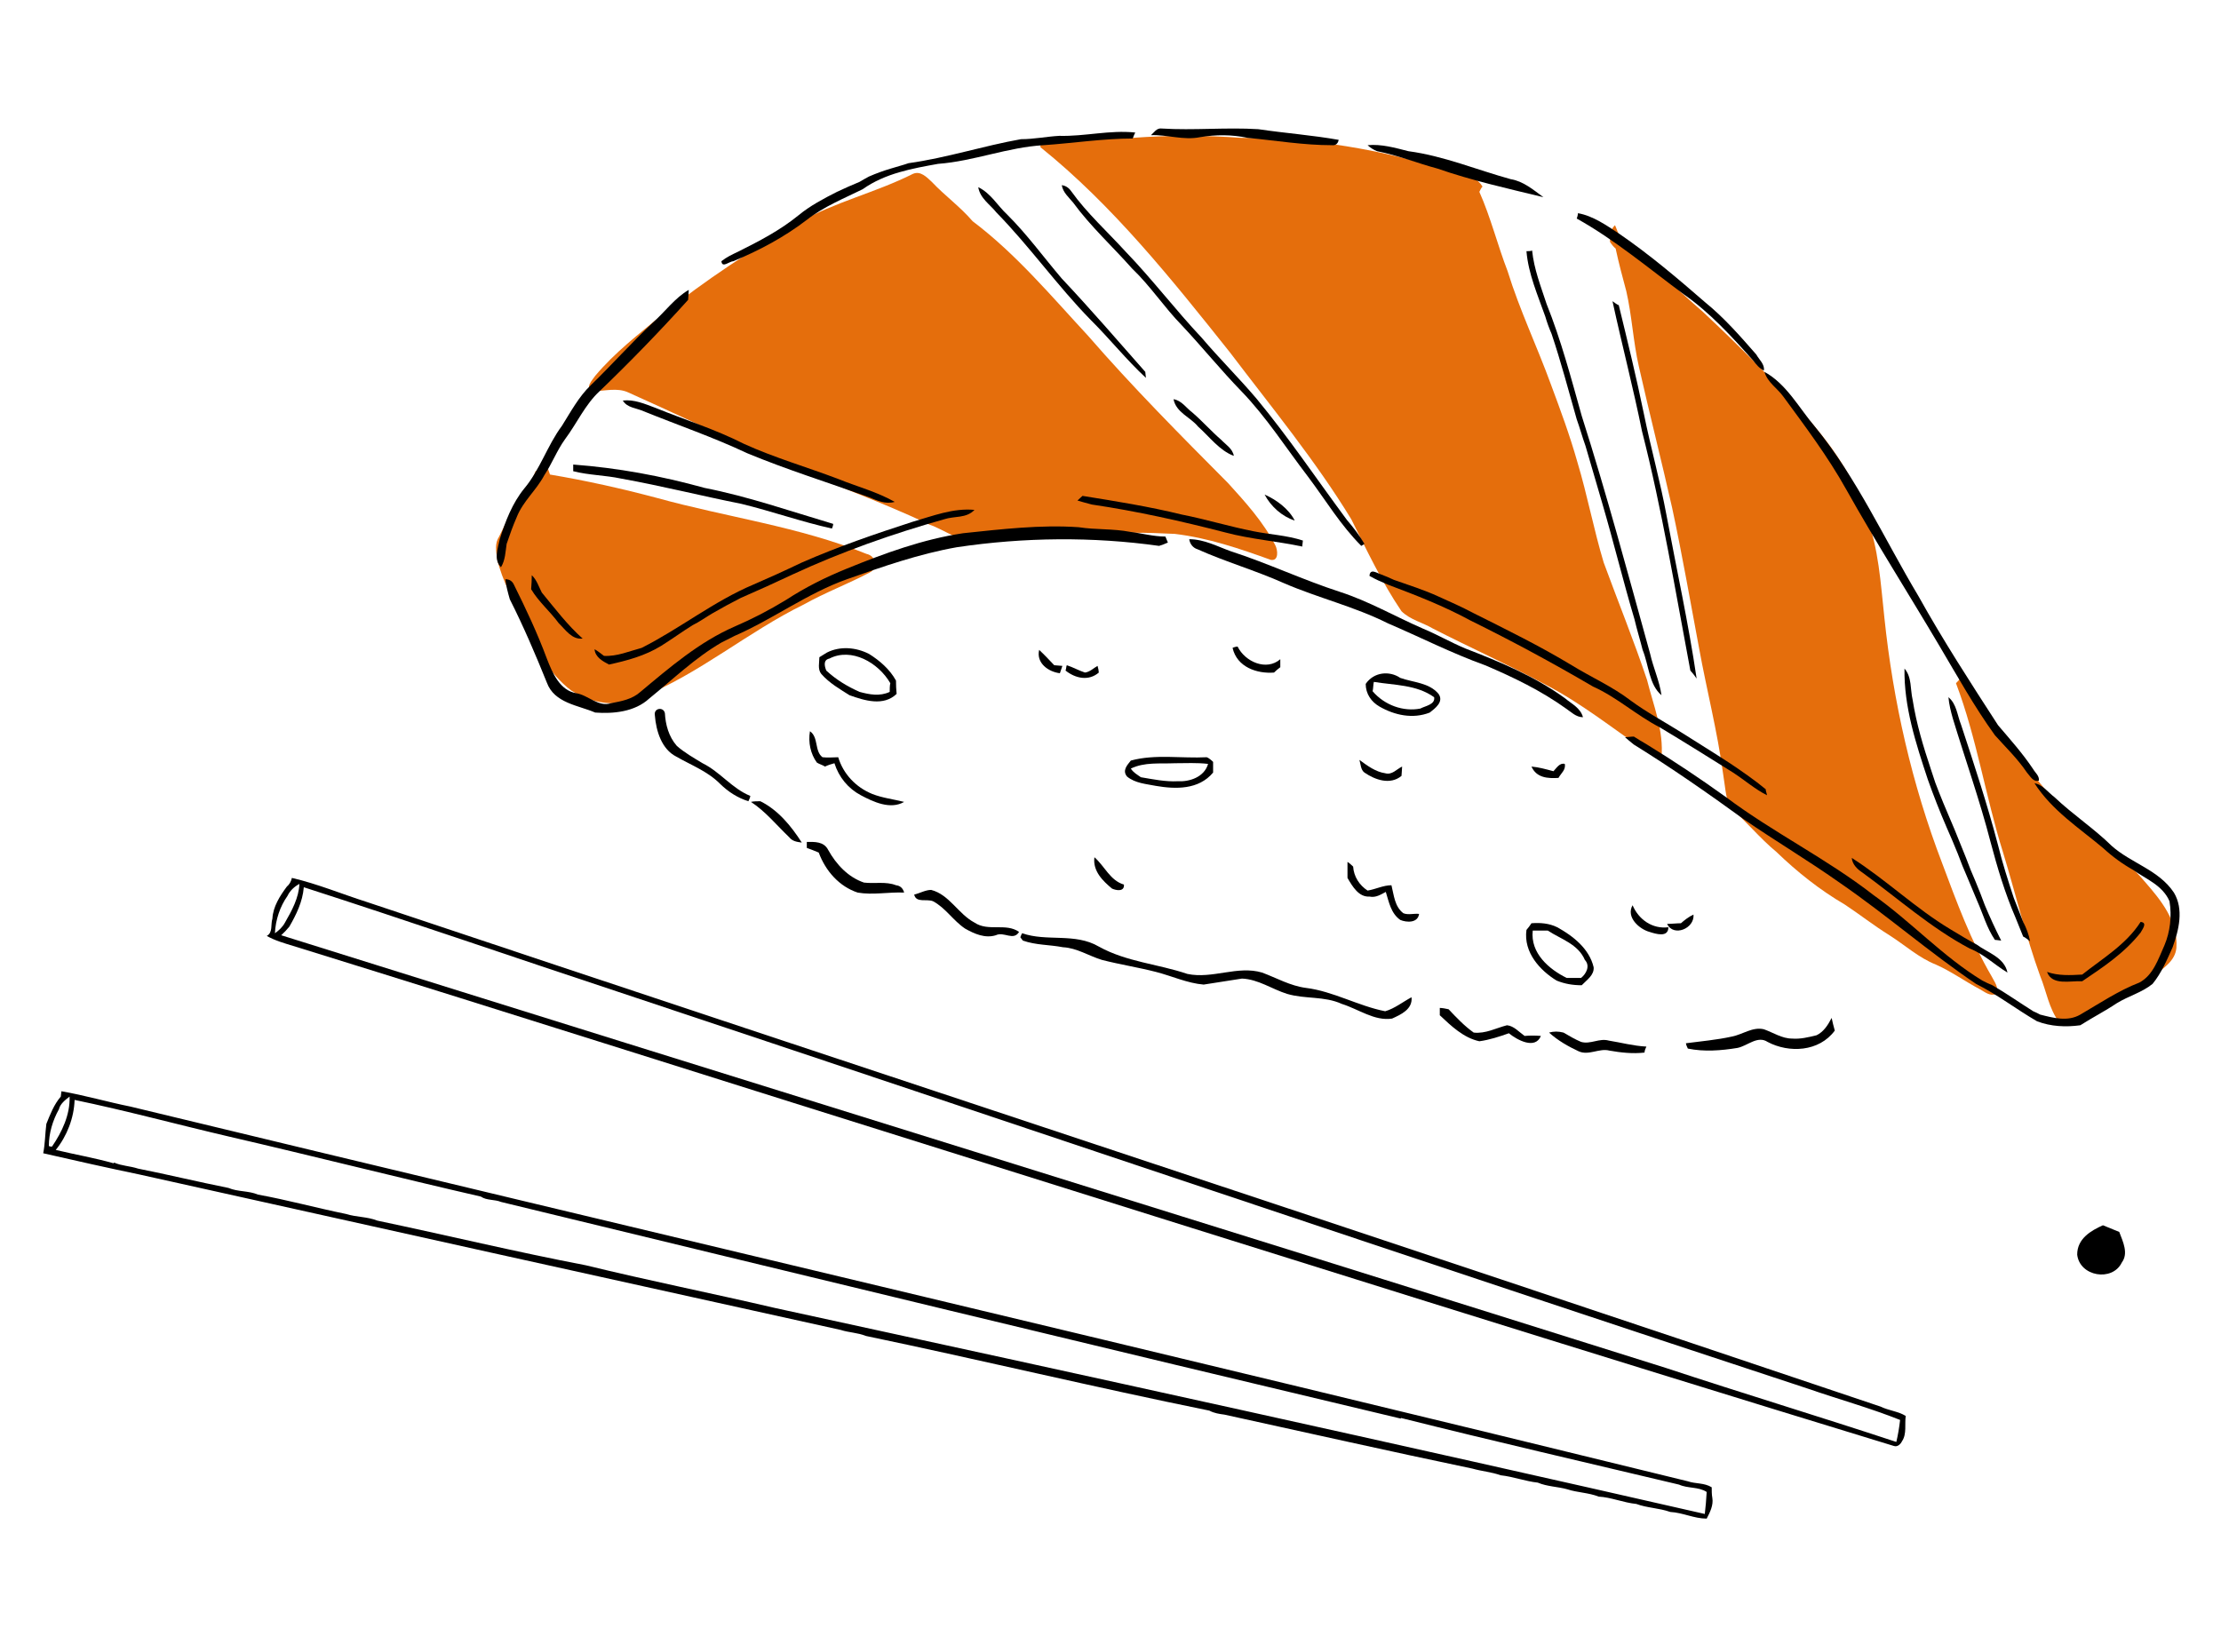 <svg width="242" height="180" viewBox="0 0 242 180" fill="none" xmlns="http://www.w3.org/2000/svg">
<path d="M226.33 136.736C226.33 134.992 227.835 134.12 229.135 133.539C229.728 133.781 230.321 134.024 230.914 134.266C231.324 135.356 231.94 136.591 231.188 137.608C230.161 139.716 226.603 139.134 226.33 136.736Z" fill="black"/>
<path d="M123.422 15.024C127.39 14.734 131.336 14.734 135.259 15.024C142.922 15.024 150.586 16.26 157.907 18.657C158.044 18.512 158.249 18.221 158.386 18.076C158.705 18.415 159.024 18.754 159.344 19.093C160.165 19.093 161.054 19.529 161.533 20.329C161.396 20.474 161.26 20.765 161.191 20.91C162.423 23.671 163.175 26.723 164.27 29.557C165.57 33.772 167.486 37.768 168.991 41.91C170.018 44.671 171.044 47.432 171.865 50.339C172.96 53.972 173.644 57.678 174.739 61.311C176.313 65.598 178.023 69.813 179.46 74.1C180.144 76.861 181.307 79.623 181.034 82.602C180.281 82.529 179.597 82.093 179.049 81.657C175.56 79.259 172.276 76.643 168.512 74.681C164.475 72.501 160.233 70.612 156.128 68.505C155.033 67.851 153.665 67.56 152.707 66.616C150.586 63.491 148.943 60.003 147.233 56.588C143.333 50.194 138.543 44.38 134.027 38.422C127.664 30.429 121.232 22.363 113.364 16.042C113.364 15.824 113.364 15.315 113.432 15.097C114.322 15.606 115.416 15.533 116.443 15.388C118.769 14.952 121.095 15.17 123.422 15.024Z" fill="#E56E0C"/>
<path d="M99.474 18.948C100.295 18.585 100.979 19.312 101.526 19.82C102.963 21.346 104.605 22.509 105.974 24.107C110.695 27.668 114.527 32.246 118.564 36.606C123.422 42.201 128.622 47.432 133.822 52.664C135.669 54.699 137.654 56.879 138.954 59.422C139.227 59.931 139.364 61.166 138.475 61.021C135.054 59.785 131.633 58.623 128.006 58.187C124.995 58.041 121.985 57.969 118.974 58.259C114.732 58.623 110.558 58.187 106.385 58.841C104.537 59.131 102.963 57.751 101.253 57.169C95.642 54.481 89.758 52.519 84.079 49.903C78.81 47.578 73.678 45.107 68.478 42.782C67.247 42.201 65.878 42.637 64.578 42.637C63.689 42.273 64.51 41.474 64.852 40.965C66.973 38.422 69.641 36.388 72.173 34.28C76.894 30.502 81.889 27.232 87.021 24.253C90.989 22 95.437 20.983 99.474 18.948Z" fill="#E56E0C"/>
<path d="M175.423 26.36C175.423 25.706 175.423 25.052 175.97 24.543C176.313 25.27 176.449 26.142 177.134 26.578C180.076 28.831 182.676 31.519 185.55 33.99C189.587 37.768 193.555 41.765 197.318 45.979C199.85 48.958 202.176 52.301 203.34 56.225C204.708 59.713 204.913 63.564 205.324 67.342C206.282 76.498 208.334 85.508 211.619 94.083C213.192 98.297 214.766 102.584 217.024 106.436C217.298 107.017 217.845 107.598 217.503 108.325C216.819 108.615 216.271 108.107 215.724 107.816C214.082 106.944 212.577 105.854 210.934 105.128C209.087 104.401 207.582 103.02 205.871 101.93C204.229 100.913 202.655 99.678 201.013 98.588C198.276 96.989 195.813 95.027 193.555 92.847C191.708 91.322 190.202 89.432 188.423 87.906C188.013 86.744 187.944 85.508 187.739 84.273C187.123 79.695 185.96 75.19 185.139 70.685C184.181 65.598 183.292 60.439 182.197 55.353C181.034 50.194 179.734 45.107 178.571 39.948C177.955 37.26 177.818 34.426 177.202 31.737C176.792 30.211 176.381 28.685 176.039 27.087C175.834 26.941 175.56 26.578 175.423 26.36Z" fill="#E56E0C"/>
<path d="M58.352 51.356C58.762 51.211 59.196 51.066 59.652 50.92C59.72 51.138 59.857 51.502 59.925 51.719C63.825 52.373 67.725 53.245 71.557 54.263C79.152 56.37 87.089 57.387 94.41 60.367C95.437 60.584 95.779 61.892 94.752 62.401C92.426 63.636 89.894 64.581 87.568 65.889C81.478 68.868 76.21 73.446 69.847 75.989C67.452 77.152 64.51 76.716 62.252 75.263C59.72 73.373 58.283 70.394 56.915 67.56C55.957 65.38 54.725 63.346 54.178 60.948C54.041 60.076 53.904 59.204 54.383 58.477C55.136 56.951 55.888 55.425 56.778 53.972C57.325 53.1 58.01 52.373 58.352 51.356Z" fill="#E56E0C"/>
<path d="M213.124 74.463C213.261 74.318 213.466 74.1 213.603 73.955C214.219 75.118 215.382 75.771 215.929 76.934C216.682 78.533 217.982 79.623 219.008 81.076C221.198 83.983 223.319 87.034 226.124 89.287C228.656 91.54 231.53 93.501 233.719 96.117C235.43 98.079 237.346 100.404 237.14 103.311C237.003 104.764 235.703 105.491 234.814 106.29C232.898 108.034 230.64 109.197 228.314 110.214C227.014 110.723 225.782 111.813 224.345 111.377C223.25 109.923 222.977 108.034 222.293 106.363C220.719 102.003 219.624 97.425 218.256 92.92C216.34 86.816 215.382 80.422 213.124 74.463Z" fill="#E56E0C"/>
<path d="M125.406 14.734C125.748 14.443 126.022 13.934 126.569 14.007C130.059 14.225 133.617 13.862 137.106 14.08C140.048 14.516 142.991 14.734 145.864 15.242C145.773 15.678 145.522 15.872 145.112 15.824C142.033 15.824 139.022 15.315 135.943 15.024C134.232 14.661 132.453 14.661 130.743 14.952C128.964 15.315 127.185 14.661 125.406 14.734Z" fill="black"/>
<path d="M115.416 14.806C118.222 14.879 120.89 14.152 123.695 14.443C123.627 14.588 123.49 14.879 123.422 15.097C120.206 15.097 116.922 15.606 113.706 15.824C109.806 16.042 106.111 17.567 102.211 17.858C99.405 18.367 96.463 18.875 94 20.619C91.947 21.637 89.758 22.509 87.91 23.962C85.447 25.851 82.71 27.305 79.905 28.467C79.494 28.467 78.673 29.266 78.605 28.467C79.152 28.031 79.768 27.741 80.384 27.45C82.71 26.287 84.968 25.125 87.021 23.453C88.252 22.436 89.758 21.637 91.195 20.91C92.016 20.523 92.837 20.159 93.658 19.82C93.977 19.626 94.319 19.433 94.684 19.239C95.46 18.9 96.258 18.609 97.079 18.367C97.763 18.149 98.379 18.003 98.995 17.785C103.169 17.204 107.137 15.896 111.242 15.17C112.679 15.17 114.048 14.879 115.416 14.806Z" fill="black"/>
<path d="M149.012 15.824C150.517 15.678 152.022 16.114 153.459 16.478C157.291 16.986 160.917 18.512 164.612 19.529C165.981 19.747 167.075 20.692 168.17 21.491C164.27 20.547 160.37 19.675 156.607 18.367C154.417 17.785 152.296 16.914 150.038 16.478C149.673 16.332 149.331 16.114 149.012 15.824Z" fill="black"/>
<path d="M115.69 20.183C116.1 20.232 116.443 20.45 116.716 20.837C118.427 23.235 120.685 25.27 122.669 27.45C125.543 30.429 128.074 33.772 130.948 36.824C132.864 39.076 134.985 41.183 136.901 43.436C140.391 47.65 143.47 52.228 146.754 56.661C147.438 57.46 148.122 58.332 148.67 59.277L148.328 59.495C146.07 57.242 144.427 54.481 142.512 51.938C140.117 48.813 137.996 45.471 135.259 42.637C133.001 40.311 130.948 37.768 128.759 35.443C126.843 33.481 125.338 31.156 123.353 29.267C121.232 26.869 118.837 24.689 116.922 22.073C116.443 21.491 115.827 20.983 115.69 20.183Z" fill="black"/>
<path d="M106.59 20.401C107.958 21.055 108.711 22.436 109.737 23.381C111.927 25.561 113.706 28.031 115.69 30.356C118.837 33.699 121.779 37.114 124.79 40.529C124.79 40.675 124.859 41.038 124.859 41.183C122.737 39.221 120.89 36.896 118.837 34.861C115.211 31.156 112.2 26.868 108.574 23.163C107.89 22.291 106.795 21.637 106.59 20.401Z" fill="black"/>
<path d="M171.933 23.235C173.576 23.526 175.012 24.543 176.449 25.488C179.734 27.74 182.813 30.356 185.823 32.972C187.876 34.644 189.587 36.605 191.366 38.64C191.639 39.149 192.323 39.73 192.187 40.384C191.708 40.166 191.366 39.73 191.023 39.294C188.697 36.678 186.302 34.062 183.497 32.1C179.665 29.266 175.97 26.142 171.797 23.817C171.865 23.671 171.933 23.381 171.933 23.235Z" fill="black"/>
<path d="M166.323 27.377C166.46 27.377 166.802 27.377 166.939 27.304C167.144 29.339 167.897 31.228 168.512 33.118C170.086 37.041 171.181 41.183 172.344 45.325C175.081 53.899 177.407 62.619 179.802 71.266C180.144 72.792 180.828 74.245 181.034 75.771C179.665 74.609 179.665 72.501 178.981 70.83C178.707 69.74 178.365 68.65 178.092 67.488C176.86 63.346 175.834 59.131 174.602 54.917C173.986 52.809 173.37 50.702 172.755 48.595C172.412 47.65 172.139 46.633 171.797 45.688C170.907 42.564 170.086 39.439 169.06 36.387C168.786 35.758 168.558 35.128 168.375 34.498C167.554 32.173 166.528 29.848 166.323 27.377Z" fill="black"/>
<path d="M71.147 35.152C72.447 33.989 73.541 32.464 75.047 31.592C75.047 31.882 74.978 32.464 74.978 32.681C71.876 36.121 68.661 39.439 65.331 42.636C63.757 44.09 62.867 46.124 61.567 47.868C60.678 49.103 60.131 50.557 59.309 51.792C58.42 53.463 56.983 54.626 56.299 56.37C55.888 57.315 55.546 58.259 55.204 59.276C55.067 60.148 55.067 61.02 54.588 61.82C53.767 61.02 54.246 59.785 54.452 58.768C55.067 56.806 55.82 54.844 57.12 53.245C58.831 51.211 59.652 48.522 61.225 46.415C62.183 44.889 63.073 43.218 64.373 41.983C66.699 39.73 68.82 37.332 71.147 35.152Z" fill="black"/>
<path d="M175.697 32.827C175.902 32.972 176.176 33.19 176.381 33.263C177.339 37.187 178.297 41.111 179.118 45.107C179.87 48.813 180.897 52.446 181.581 56.152C182.676 62.038 183.976 67.924 184.865 73.955C184.728 73.737 184.386 73.301 184.181 73.083C182.539 64.363 181.102 55.571 178.913 46.996C177.955 42.273 176.723 37.55 175.697 32.827Z" fill="black"/>
<path d="M192.255 40.529C194.65 41.837 196.018 44.453 197.797 46.56C202.313 52.083 205.324 58.768 209.019 64.945C211.687 69.74 214.698 74.391 217.708 79.041C219.008 80.567 220.377 82.093 221.54 83.837C221.745 84.2 222.224 84.564 222.156 85.072C221.54 85.29 221.198 84.564 220.856 84.2C219.829 82.674 218.529 81.439 217.366 80.131C215.108 77.007 213.261 73.664 211.277 70.322C207.924 64.654 204.366 59.059 201.15 53.318C199.166 49.758 196.702 46.488 194.308 43.218C193.623 42.273 192.597 41.692 192.255 40.529Z" fill="black"/>
<path d="M67.862 43.654C69.094 43.509 70.257 44.017 71.42 44.453C74.636 45.761 77.921 46.779 81.068 48.377C84.421 49.903 87.979 50.92 91.4 52.228C93.384 53.028 95.574 53.609 97.49 54.699C96.463 54.989 95.574 54.554 94.684 54.19C90.237 52.592 85.789 51.211 81.41 49.394C77.715 47.651 73.884 46.343 70.12 44.817C69.299 44.453 68.341 44.453 67.862 43.654Z" fill="black"/>
<path d="M127.869 43.508C128.759 43.654 129.238 44.453 129.922 44.962C131.017 45.907 131.975 46.996 133.069 47.941C133.548 48.45 134.301 48.886 134.438 49.685C132.864 49.104 131.769 47.578 130.538 46.488C129.717 45.471 128.143 44.962 127.869 43.508Z" fill="black"/>
<path d="M62.457 50.63C67.315 50.993 72.036 51.865 76.757 53.173C81.547 54.117 86.131 55.716 90.784 57.097C90.784 57.242 90.716 57.46 90.647 57.605C87.363 56.879 84.079 55.716 80.794 54.917C76.415 54.045 72.105 52.955 67.657 52.156C65.947 51.792 64.168 51.792 62.457 51.356C62.457 51.138 62.457 50.848 62.457 50.63Z" fill="black"/>
<path d="M117.948 54.045C121.574 54.626 125.201 55.207 128.759 56.079C131.359 56.588 133.959 57.387 136.559 57.896C138.338 58.259 140.185 58.332 141.964 58.913C141.964 59.059 141.896 59.349 141.896 59.567C139.159 58.986 136.285 58.768 133.548 58.041C128.759 56.806 123.901 55.716 118.974 54.989C118.427 54.844 117.879 54.699 117.4 54.553C117.537 54.408 117.811 54.19 117.948 54.045Z" fill="black"/>
<path d="M137.791 53.9C139.091 54.481 140.391 55.425 141.075 56.733C139.706 56.297 138.475 55.208 137.791 53.9Z" fill="black"/>
<path d="M99.405 56.879C101.663 56.225 103.853 55.353 106.179 55.571C105.29 56.515 103.99 56.225 102.895 56.588C97.216 58.187 91.674 60.149 86.337 62.619C84.489 63.491 82.573 64.363 80.726 65.162C79.677 65.695 78.65 66.252 77.647 66.834C76.894 67.27 76.21 67.778 75.457 68.142C74.294 68.868 73.199 69.668 72.036 70.394C70.257 71.484 68.341 71.993 66.357 72.429C65.673 72.066 64.852 71.629 64.783 70.757C65.057 70.903 65.536 71.266 65.81 71.484C67.247 71.557 68.547 70.975 69.915 70.612C74.089 68.505 77.784 65.526 82.094 63.709C82.915 63.346 83.737 62.983 84.558 62.619C85.516 62.183 86.451 61.747 87.363 61.311C91.331 59.567 95.368 58.187 99.405 56.879Z" fill="black"/>
<path d="M104.947 58.114C109.121 57.678 113.363 57.169 117.537 57.46C119.385 57.751 121.301 57.605 123.148 57.968C124.38 58.114 125.68 58.477 126.98 58.477C127.048 58.623 127.185 58.986 127.253 59.131C126.934 59.276 126.615 59.398 126.295 59.495C119.043 58.477 111.584 58.55 104.263 59.64C100.158 60.366 96.189 61.747 92.289 63.128C87.979 64.654 84.215 67.487 80.042 69.304C79.585 69.546 79.106 69.788 78.605 70.031C75.731 71.702 73.336 74.027 70.736 76.135C69.162 77.588 66.836 77.806 64.852 77.66C63.004 76.861 60.404 76.643 59.583 74.391C58.352 71.339 57.051 68.287 55.546 65.308C55.341 64.581 55.136 63.854 55.067 63.128C55.523 63.128 55.843 63.346 56.025 63.782C57.325 66.397 58.557 69.013 59.583 71.775C60.199 73.373 61.02 75.263 62.799 75.553C64.099 75.771 65.194 77.079 66.562 76.643C67.725 76.425 68.889 76.207 69.778 75.408C72.994 72.719 76.21 69.958 80.042 68.287C81.957 67.463 83.828 66.494 85.652 65.38C87.773 64 89.963 62.91 92.289 61.965C96.395 60.294 100.568 58.768 104.947 58.114Z" fill="black"/>
<path d="M129.58 58.768C131.222 58.768 132.659 59.567 134.096 60.076C138.133 61.384 141.964 63.2 146.001 64.508C149.149 65.526 152.022 67.197 155.033 68.505C156.607 69.159 158.112 70.031 159.686 70.685C163.449 72.138 167.281 73.737 170.565 76.135C171.249 76.716 172.207 77.152 172.481 78.169C171.728 78.169 171.181 77.588 170.633 77.225C167.897 75.263 164.886 73.809 161.807 72.501C158.181 71.194 154.759 69.45 151.201 67.924C147.575 66.107 143.606 65.162 139.912 63.564C136.833 62.183 133.548 61.239 130.469 59.858C129.99 59.713 129.648 59.277 129.58 58.768Z" fill="black"/>
<path d="M149.217 62.764C149.286 61.892 150.038 62.474 150.517 62.619C150.928 62.764 151.407 62.982 151.886 63.2C153.528 63.782 155.17 64.29 156.744 65.017C158.044 65.598 159.344 66.18 160.575 66.834C164.202 68.65 167.76 70.394 171.249 72.501C173.37 73.809 175.697 74.827 177.681 76.353C179.46 77.66 181.376 78.678 183.223 79.84C184.934 80.93 186.713 82.02 188.492 83.183C189.792 84.055 191.16 85 192.392 86.017C192.392 86.235 192.529 86.525 192.529 86.671C191.229 86.017 190.066 85 188.834 84.2C186.165 82.529 183.497 80.858 180.828 79.259C178.297 77.951 176.176 75.989 173.576 74.827C169.197 72.259 164.749 69.861 160.233 67.633C157.291 66.034 154.28 64.872 151.201 63.709C150.517 63.418 149.833 63.128 149.217 62.764Z" fill="black"/>
<path d="M57.941 62.692C58.489 63.2 58.694 63.927 59.036 64.581C60.473 66.325 61.841 68.142 63.483 69.595C62.32 69.74 61.636 68.65 60.883 67.924C59.925 66.616 58.694 65.599 57.873 64.218C57.918 63.685 57.941 63.176 57.941 62.692Z" fill="black"/>
<path d="M134.301 70.612C134.438 70.539 134.711 70.467 134.848 70.467C135.669 72.138 137.996 73.155 139.501 71.847C139.501 72.065 139.501 72.501 139.501 72.719C139.296 72.865 138.954 73.155 138.817 73.301C136.969 73.446 134.78 72.719 134.301 70.612Z" fill="black"/>
<path fill-rule="evenodd" clip-rule="evenodd" d="M90.1 71.121C91.537 70.394 93.247 70.54 94.684 71.266C95.847 71.993 96.942 72.937 97.626 74.173C97.626 74.657 97.649 75.141 97.695 75.626C96.258 77.007 94.205 76.353 92.563 75.771C91.537 75.117 90.373 74.463 89.484 73.446C89.073 72.937 89.279 72.211 89.279 71.629C89.484 71.484 89.894 71.266 90.1 71.121ZM90.373 71.775C89.689 71.92 89.826 72.574 90.031 73.083C91.126 74.1 92.358 74.827 93.658 75.408C94.752 75.699 95.847 75.917 96.942 75.408C96.942 75.19 96.942 74.681 97.01 74.463C95.71 72.211 92.768 70.54 90.373 71.775Z" fill="black"/>
<path d="M113.227 70.83C113.774 71.339 114.321 71.92 114.869 72.501C115.074 72.501 115.553 72.574 115.758 72.574C115.69 72.792 115.553 73.155 115.485 73.373C114.253 73.228 112.885 72.283 113.227 70.83Z" fill="black"/>
<path d="M116.237 72.501C116.922 72.719 117.537 73.083 118.222 73.301C118.769 73.228 119.18 72.792 119.59 72.574C119.659 72.792 119.727 73.155 119.727 73.301C118.632 74.245 117.195 73.955 116.101 73.083C116.169 72.938 116.169 72.647 116.237 72.501Z" fill="black"/>
<path fill-rule="evenodd" clip-rule="evenodd" d="M148.807 74.536C149.696 73.228 151.407 73.083 152.57 73.882C154.007 74.391 155.717 74.391 156.744 75.626C157.359 76.498 156.333 77.225 155.786 77.66C153.938 78.387 151.954 77.951 150.312 77.007C149.422 76.498 148.807 75.626 148.807 74.536ZM149.696 74.318C149.628 74.536 149.628 75.117 149.559 75.335C150.859 76.861 152.912 77.588 154.759 77.225C155.307 76.934 156.401 76.788 156.265 75.989C154.349 74.609 151.886 74.681 149.696 74.318Z" fill="black"/>
<path d="M207.513 72.865C208.334 73.809 208.129 75.118 208.403 76.28C208.813 78.896 209.566 81.367 210.387 83.837C210.524 84.273 210.684 84.757 210.866 85.29C211.14 86.017 211.436 86.768 211.756 87.543C212.166 88.488 212.577 89.505 212.987 90.45C213.398 91.467 213.808 92.484 214.219 93.501C214.538 94.373 214.88 95.221 215.245 96.045C215.61 96.917 215.952 97.789 216.271 98.661C216.819 99.969 217.412 101.252 218.05 102.512C217.914 102.512 217.572 102.439 217.366 102.439C216.477 101.131 216.066 99.605 215.45 98.225C215.085 97.353 214.721 96.481 214.356 95.609C213.991 94.785 213.649 93.937 213.329 93.065C212.919 92.048 212.508 91.079 212.098 90.159C211.345 88.415 210.661 86.671 210.045 84.927C208.745 81.003 207.445 77.007 207.513 72.865Z" fill="black"/>
<path d="M212.303 75.989C213.192 76.716 213.261 77.951 213.671 78.969C215.108 83.328 216.545 87.688 217.708 92.121C218.187 94.083 218.803 95.972 219.419 97.861C219.761 98.733 220.103 99.605 220.445 100.477C220.787 101.131 221.061 101.858 221.198 102.584C220.993 102.439 220.65 102.148 220.445 102.076C220.171 101.397 219.898 100.719 219.624 100.041C218.461 97.352 217.64 94.591 216.887 91.757C215.724 87.252 214.15 82.82 212.782 78.314C212.577 77.588 212.371 76.789 212.303 75.989Z" fill="black"/>
<path d="M71.352 77.951C71.215 77.152 72.31 77.007 72.447 77.733C72.515 78.969 72.857 80.276 73.747 81.294C74.568 82.02 75.594 82.602 76.552 83.183C78.468 84.128 79.768 85.944 81.752 86.744C81.752 86.889 81.615 87.18 81.547 87.325C80.384 86.962 79.357 86.308 78.468 85.436C77.099 84.055 75.32 83.401 73.678 82.456C72.105 81.657 71.489 79.695 71.352 77.951Z" fill="black"/>
<path d="M88.252 79.695C89.21 80.349 88.731 81.875 89.621 82.529C90.237 82.602 90.784 82.529 91.332 82.529C91.879 84.346 93.247 85.799 95.026 86.526C96.121 86.962 97.353 87.107 98.516 87.398C97.011 88.269 95.163 87.398 93.795 86.671C92.426 85.944 91.4 84.709 90.921 83.183C90.647 83.256 90.168 83.401 89.895 83.546C89.689 83.401 89.21 83.256 89.005 83.11C88.321 82.166 88.047 80.93 88.252 79.695Z" fill="black"/>
<path d="M177.065 80.349C177.27 80.349 177.749 80.276 178.023 80.276C178.479 80.567 178.958 80.858 179.46 81.148C182.379 82.941 185.253 84.854 188.081 86.889C193.213 90.74 199.029 93.574 204.161 97.57C208.266 100.477 211.687 104.255 215.998 106.871C216.363 107.065 216.728 107.235 217.092 107.38C218.598 108.252 220.035 109.269 221.54 110.214C221.745 110.287 222.156 110.505 222.293 110.577C223.729 110.941 225.303 111.376 226.672 110.577C228.793 109.342 230.845 107.961 233.103 107.089C234.609 106.29 235.156 104.546 235.84 103.02C236.456 101.567 236.661 99.823 236.388 98.224C235.635 96.48 233.856 95.826 232.419 94.809C231.256 94.155 230.161 93.356 229.135 92.411C226.535 90.231 223.593 88.342 221.677 85.363C222.566 85.508 223.182 86.38 223.866 86.889C225.851 88.778 228.177 90.304 230.093 92.193C232.214 94.082 235.224 94.809 236.867 97.28C237.961 99.096 237.414 101.349 236.73 103.238C236.114 104.619 235.498 106.072 234.54 107.235C233.377 108.179 231.94 108.543 230.64 109.342C229.34 110.214 228.04 110.868 226.672 111.74C225.098 111.958 223.456 111.885 221.95 111.304C219.693 109.996 217.64 108.397 215.313 107.235C210.25 103.819 205.597 99.75 200.534 96.262C197.045 93.792 193.487 91.685 189.997 89.287C186.097 86.453 182.128 83.692 178.023 81.148C177.658 80.858 177.339 80.591 177.065 80.349Z" fill="black"/>
<path fill-rule="evenodd" clip-rule="evenodd" d="M123.216 82.892C125.885 82.166 128.759 82.674 131.496 82.529C131.701 82.602 132.043 82.892 132.18 83.038C132.18 83.425 132.18 83.813 132.18 84.2C130.606 86.09 128.074 86.017 125.953 85.653C124.859 85.436 123.695 85.363 122.806 84.636C122.259 83.982 122.806 83.401 123.216 82.892ZM123.216 83.764C123.49 84.2 123.901 84.418 124.311 84.709C125.611 84.927 126.98 85.218 128.348 85.145C129.58 85.218 131.222 84.709 131.632 83.256C130.401 83.11 129.238 83.183 128.006 83.183C126.364 83.256 124.722 83.038 123.216 83.764Z" fill="black"/>
<path d="M148.122 82.82C149.012 83.474 149.901 84.127 150.928 84.273C151.68 84.491 152.159 83.837 152.775 83.546C152.775 83.837 152.707 84.346 152.707 84.564C151.475 85.581 149.833 84.999 148.67 84.2C148.259 83.909 148.259 83.256 148.122 82.82Z" fill="black"/>
<path d="M169.265 84.055C169.607 83.692 169.949 83.11 170.497 83.256C170.633 83.91 170.086 84.273 169.812 84.782C168.649 84.854 167.418 84.782 166.87 83.546C167.691 83.619 168.444 83.837 169.265 84.055Z" fill="black"/>
<path d="M81.821 87.397C82.094 87.325 82.573 87.325 82.847 87.325C84.763 88.269 86.2 90.013 87.363 91.83C86.816 91.757 86.337 91.685 85.994 91.249C84.626 89.941 83.394 88.415 81.821 87.397Z" fill="black"/>
<path d="M87.91 91.757C88.731 91.757 89.758 91.685 90.237 92.629C91.126 94.228 92.426 95.609 94.137 96.19C95.3 96.335 96.531 96.044 97.626 96.48C98.082 96.529 98.379 96.795 98.516 97.28C96.805 97.207 95.095 97.57 93.452 97.28C91.468 96.626 89.963 94.954 89.21 92.92C88.754 92.726 88.321 92.557 87.91 92.411C87.91 92.193 87.91 91.903 87.91 91.757Z" fill="black"/>
<path d="M119.248 93.429C120.343 94.373 120.959 95.972 122.464 96.408C122.532 97.207 121.643 97.062 121.164 96.844C120.206 96.044 119.043 94.954 119.248 93.429Z" fill="black"/>
<path d="M201.766 93.501C205.529 95.899 208.745 99.024 212.508 101.276C213.466 101.858 214.424 102.439 215.382 102.948C216.545 103.82 218.393 104.328 218.735 106C217.298 105.128 216.135 103.965 214.629 103.384C210.387 101.131 206.829 97.934 202.929 95.1C202.382 94.737 201.834 94.228 201.766 93.501Z" fill="black"/>
<path d="M146.822 93.937C146.959 94.01 147.301 94.301 147.438 94.446C147.507 95.536 148.122 96.481 149.012 97.062C149.901 96.917 150.722 96.481 151.612 96.481C151.886 97.571 151.954 98.806 152.912 99.532C153.459 99.751 154.075 99.532 154.623 99.605C154.486 100.622 153.254 100.55 152.57 100.259C151.543 99.532 151.338 98.297 150.996 97.207C150.449 97.498 149.901 97.861 149.217 97.716C148.054 97.788 147.37 96.626 146.822 95.681C146.822 95.1 146.822 94.519 146.822 93.937Z" fill="black"/>
<path d="M99.611 97.498C100.226 97.352 100.842 96.989 101.458 96.989C103.442 97.498 104.4 99.605 106.179 100.55C107.684 101.567 109.6 100.55 111.037 101.567C110.421 102.584 109.395 101.494 108.506 101.93C107.342 102.294 106.179 101.785 105.153 101.204C103.853 100.332 103.032 98.951 101.663 98.224C100.979 97.934 99.816 98.442 99.611 97.498Z" fill="black"/>
<path d="M177.886 98.66C178.57 100.259 180.076 101.276 181.786 101.058C181.786 102.221 180.418 101.785 179.734 101.567C178.639 101.276 177.134 99.969 177.886 98.66Z" fill="black"/>
<path d="M181.649 100.695C182.334 102.148 184.66 101.204 184.523 99.678C184.044 99.896 183.565 100.259 183.155 100.622C182.744 100.622 182.06 100.695 181.649 100.695Z" fill="black"/>
<path fill-rule="evenodd" clip-rule="evenodd" d="M166.87 100.622C167.828 100.55 168.786 100.622 169.675 101.058C171.386 102.003 173.165 103.384 173.644 105.418C173.712 106.29 172.891 106.799 172.344 107.38C171.386 107.38 170.497 107.235 169.607 106.871C167.828 105.781 165.981 103.82 166.323 101.349C166.46 101.204 166.733 100.84 166.87 100.622ZM167.007 101.422C166.733 103.892 168.786 105.636 170.702 106.581C171.204 106.581 171.728 106.581 172.276 106.581C172.823 106.145 173.302 105.273 172.686 104.619C171.933 102.875 170.086 102.366 168.649 101.422C168.102 101.422 167.554 101.422 167.007 101.422Z" fill="black"/>
<path d="M226.877 106.217C229.066 104.474 231.666 102.948 233.24 100.477C234.061 100.55 233.377 101.349 233.24 101.64C231.461 103.892 229.135 105.418 226.877 106.944C225.577 106.871 223.593 107.453 223.045 105.927C224.277 106.363 225.577 106.29 226.877 106.217Z" fill="black"/>
<path d="M111.174 102.148C111.242 102.003 111.311 101.785 111.379 101.712C114.048 102.657 117.127 101.639 119.727 103.165C122.737 104.837 126.159 105.055 129.374 106.145C132.111 106.726 134.848 105.2 137.517 105.999C139.09 106.581 140.596 107.453 142.306 107.671C145.248 108.034 147.985 109.633 150.928 110.214C151.954 109.923 152.843 109.197 153.801 108.688C153.938 109.996 152.638 110.577 151.68 111.013C149.764 111.304 148.054 109.996 146.206 109.415C144.291 108.543 142.238 108.906 140.254 108.325C138.611 107.816 137.106 106.726 135.327 106.653C133.959 106.871 132.522 107.089 131.153 107.307C129.374 107.162 127.664 106.363 125.953 105.927C123.969 105.418 122.053 105.127 120.069 104.619C118.632 104.183 117.332 103.311 115.827 103.238C114.321 102.947 112.884 103.02 111.448 102.511C111.379 102.439 111.242 102.221 111.174 102.148Z" fill="black"/>
<path d="M156.88 109.851C157.086 109.851 157.565 109.923 157.838 109.996C158.659 110.868 159.549 111.813 160.575 112.539C161.875 112.685 163.038 112.031 164.202 111.74C164.954 111.813 165.502 112.467 166.118 112.903C166.711 112.854 167.303 112.854 167.896 112.903C167.281 114.429 165.296 113.339 164.407 112.612C163.381 112.975 162.286 113.339 161.191 113.484C159.48 113.121 158.112 111.813 156.88 110.65C156.88 110.432 156.88 109.996 156.88 109.851Z" fill="black"/>
<path d="M197.934 112.83C198.687 112.467 199.166 111.74 199.576 110.941C199.667 111.377 199.781 111.837 199.918 112.321C198.208 114.647 194.923 114.792 192.597 113.557C191.502 112.83 190.408 113.993 189.313 114.211C187.534 114.501 185.686 114.647 183.907 114.283C183.839 114.138 183.702 113.847 183.702 113.702C185.344 113.484 187.055 113.339 188.697 112.975C189.86 112.757 190.955 111.885 192.187 112.176C193.213 112.539 194.171 113.193 195.266 113.193C196.155 113.266 197.045 113.048 197.934 112.83Z" fill="black"/>
<path d="M168.786 112.539C169.288 112.394 169.812 112.394 170.36 112.539C170.976 112.902 171.591 113.266 172.276 113.556C173.302 113.847 174.26 113.12 175.286 113.411C176.655 113.629 177.955 113.992 179.392 114.065C179.323 114.21 179.186 114.501 179.186 114.719C177.886 114.864 176.586 114.719 175.355 114.501C174.26 114.21 173.097 115.082 172.002 114.574C170.907 114.065 169.744 113.411 168.786 112.539Z" fill="black"/>
<path fill-rule="evenodd" clip-rule="evenodd" d="M15.245 128.017C11.756 127.29 8.198 126.491 4.708 125.691C4.913 124.674 4.913 123.584 5.05 122.494C5.461 121.477 5.871 120.387 6.624 119.515C6.624 119.37 6.692 119.079 6.692 118.934C9.224 119.37 11.687 120.096 14.219 120.605C70.736 134.266 127.39 147.563 183.907 161.442C184.729 161.733 185.686 161.587 186.508 162.096C186.508 162.459 186.508 162.895 186.576 163.259C186.713 164.058 186.302 164.857 185.96 165.511C184.592 165.511 183.36 164.857 181.992 164.785C180.76 164.349 179.46 164.349 178.297 163.913C176.86 163.767 175.56 163.186 174.191 163.113C173.097 162.677 171.865 162.677 170.77 162.314C169.744 162.023 168.581 162.023 167.554 161.587C166.186 161.442 164.886 160.933 163.518 160.788C162.491 160.425 161.465 160.352 160.438 160.061C151.407 158.172 142.375 156.138 133.411 154.176C132.864 154.103 132.317 154.03 131.769 153.74C119.248 151.196 106.863 148.217 94.342 145.601C93.453 145.238 92.495 145.238 91.605 144.947C66.22 139.352 40.699 133.684 15.245 128.017ZM5.666 124.965C6.761 123.366 7.65 121.477 7.582 119.515C7.103 119.878 6.556 120.314 6.419 120.896C5.735 122.131 5.324 123.512 5.324 124.892C5.392 124.965 5.598 124.965 5.666 124.965ZM12.371 126.781C12.371 126.781 12.394 126.757 12.44 126.709C13.261 127.072 14.15 127.072 15.04 127.363C18.324 128.017 21.609 128.816 24.893 129.47C25.919 129.906 27.082 129.761 28.109 130.197C31.325 130.778 34.472 131.65 37.688 132.304C38.851 132.667 40.014 132.595 41.109 133.031C48.704 134.629 56.231 136.446 63.825 137.899C70.668 139.57 77.579 140.951 84.421 142.549C118.222 149.889 152.022 157.3 185.755 165.003C185.846 164.228 185.915 163.428 185.96 162.605C185.071 162.023 183.907 162.241 182.95 161.805C172.891 159.407 162.765 157.082 152.638 154.539V154.612C119.932 146.837 87.226 138.916 54.588 130.996C53.904 130.705 53.015 130.851 52.399 130.415C43.23 128.307 34.062 125.982 24.961 123.875C19.351 122.567 13.74 121.041 8.129 119.878C8.061 121.84 7.308 123.802 6.077 125.328C8.198 125.837 10.319 126.2 12.371 126.781Z" fill="black"/>
<path fill-rule="evenodd" clip-rule="evenodd" d="M207.24 157.082C207.103 157.373 206.761 157.736 206.35 157.591C172.344 147.2 138.406 136.518 104.4 125.837C80.247 118.28 56.094 110.577 31.94 103.093C30.982 102.802 29.956 102.512 29.067 102.003C29.751 101.64 29.477 100.768 29.682 100.114C29.751 98.806 30.503 97.643 31.256 96.626C31.53 96.408 31.735 96.045 31.803 95.681C34.609 96.335 37.209 97.425 39.946 98.297C94.889 116.681 149.97 134.774 204.913 153.304C205.803 153.74 206.829 153.812 207.65 154.321C207.513 155.193 207.787 156.283 207.24 157.082ZM206.624 157.155C206.806 156.38 206.943 155.581 207.034 154.757C203.75 153.449 200.329 152.504 196.976 151.342C153.733 137.1 110.558 122.494 67.383 108.107C55.957 104.328 44.599 100.404 33.103 96.699C32.967 98.297 32.282 99.678 31.53 100.986C31.256 101.325 30.96 101.64 30.64 101.93C80.931 117.698 131.222 133.249 181.513 149.089C189.86 151.85 198.276 154.394 206.624 157.155ZM31.051 100.55C31.803 99.242 32.556 97.861 32.625 96.335C32.077 96.626 31.598 97.062 31.325 97.643C30.503 98.806 30.024 100.259 29.956 101.712C30.367 101.422 30.777 101.058 31.051 100.55Z" fill="black"/>
</svg>
